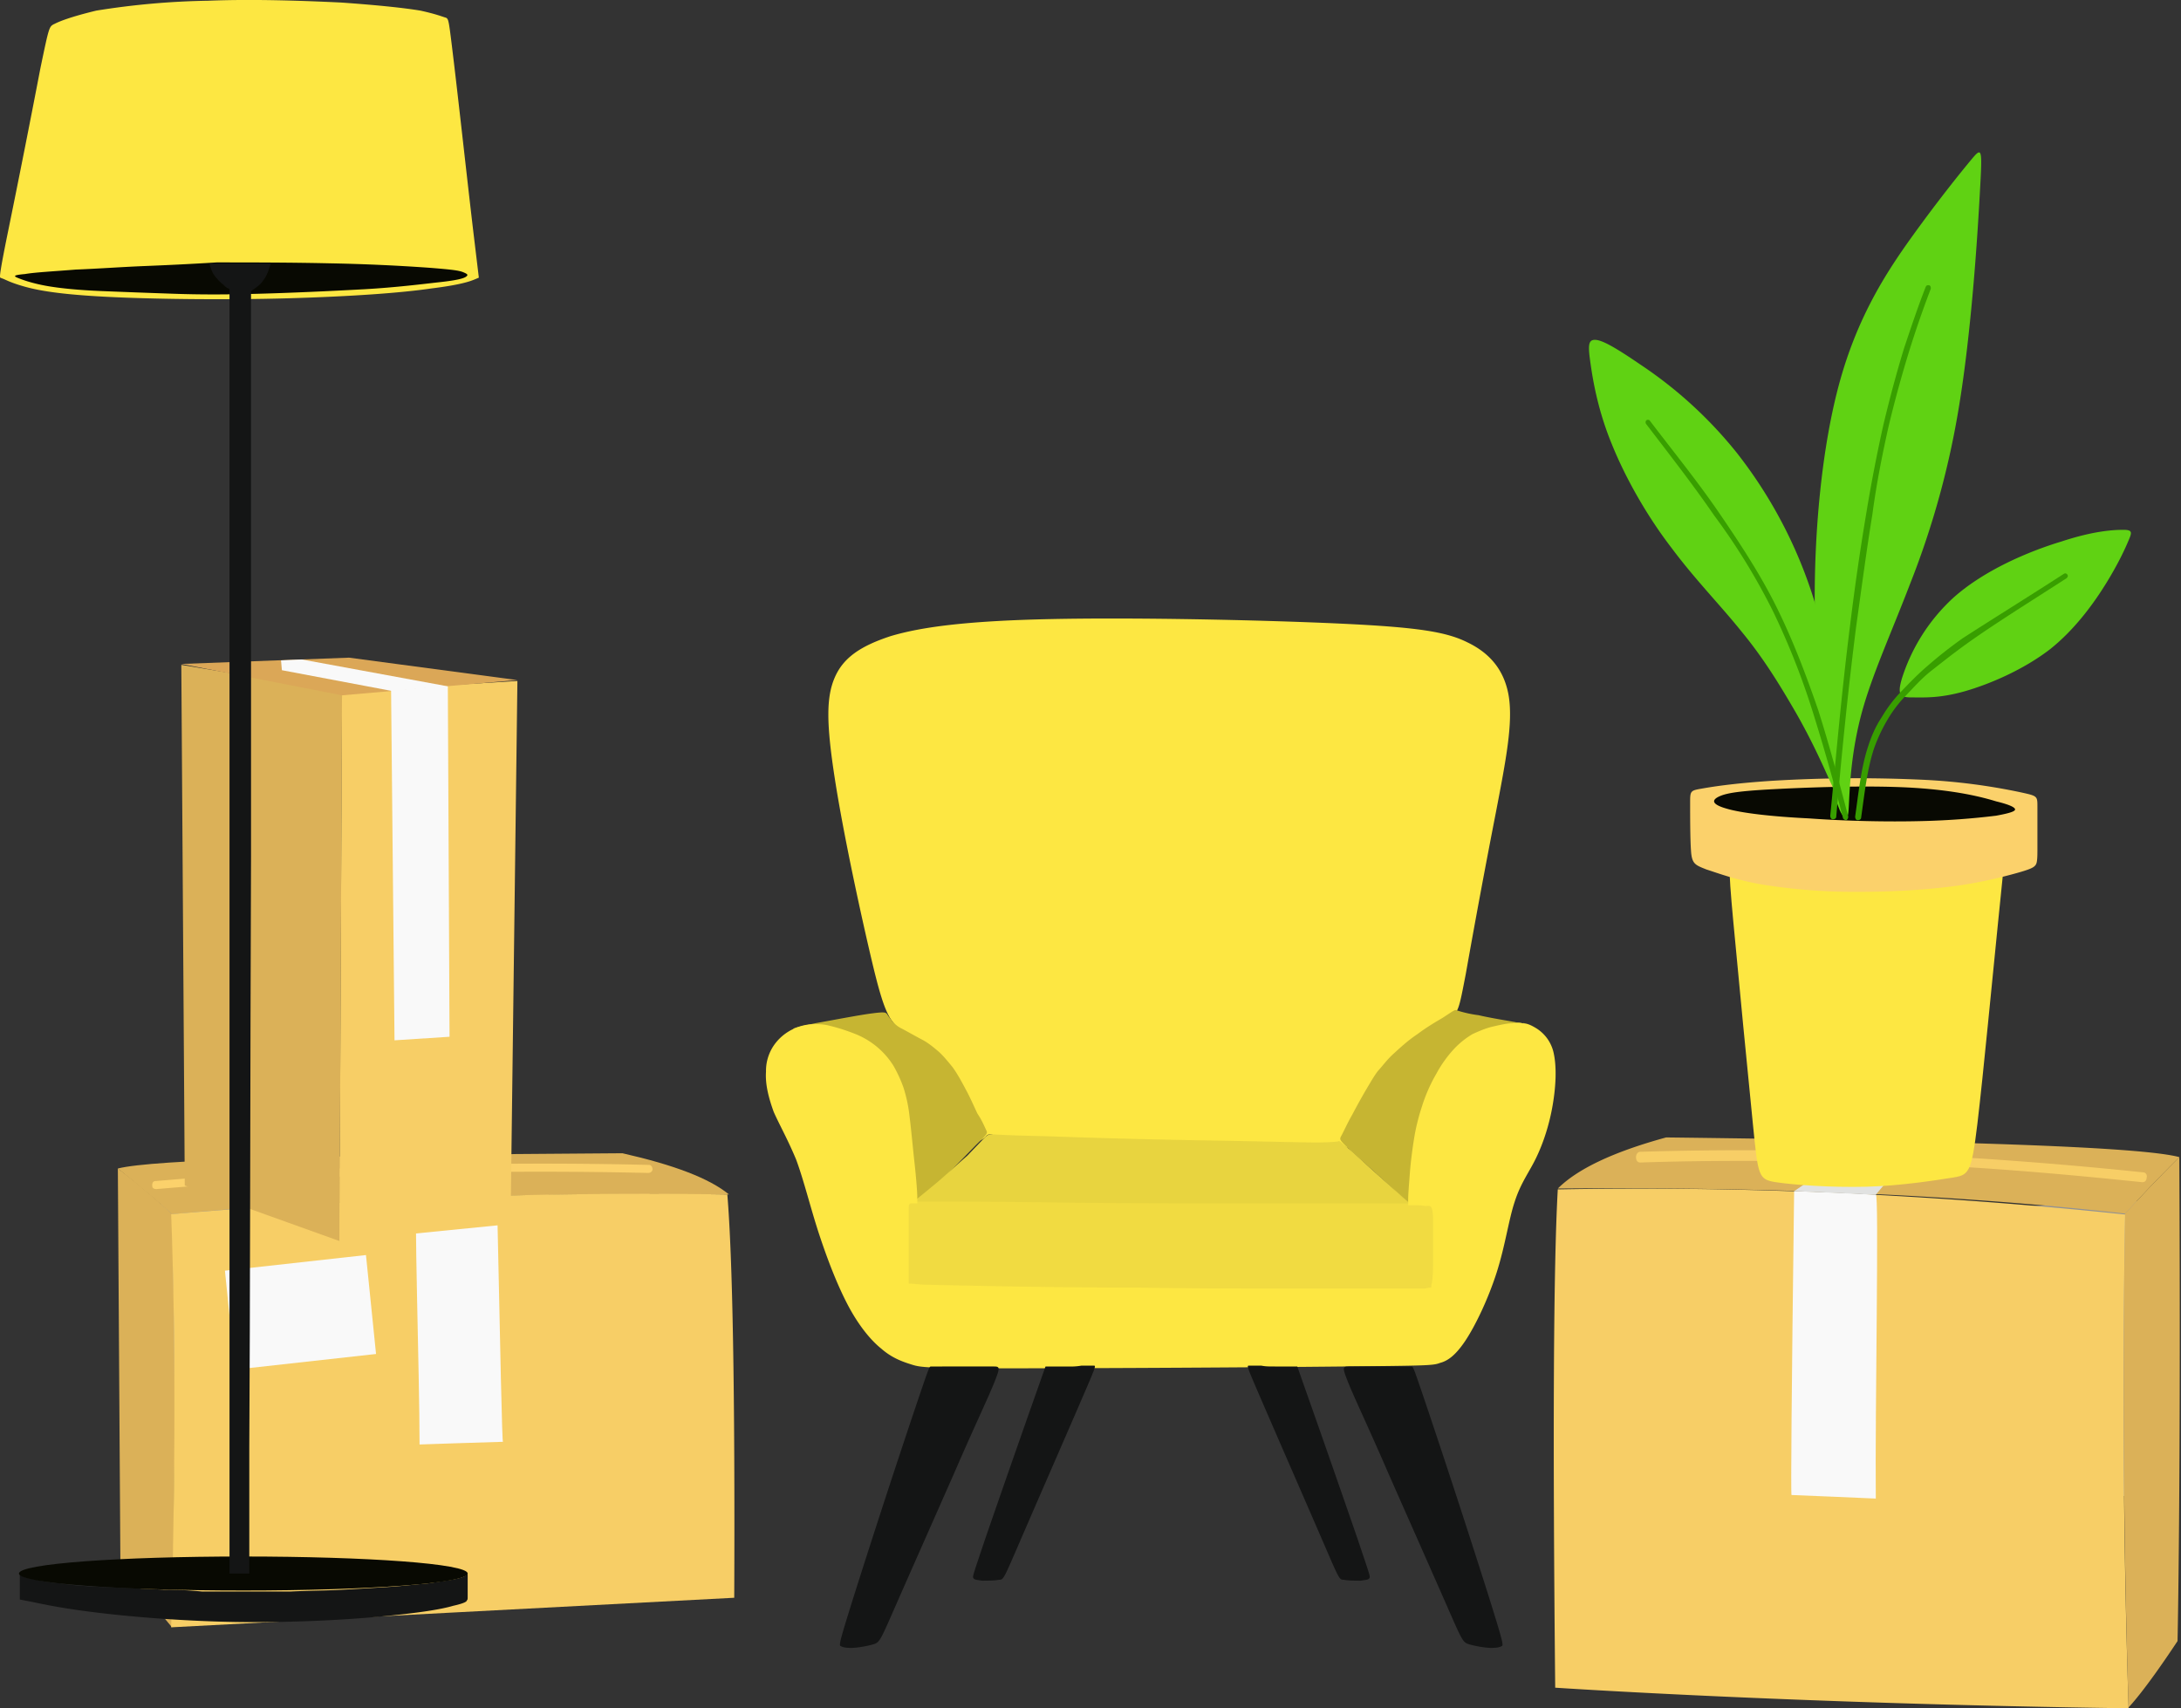 <svg width="60" height="47" fill="none" xmlns="http://www.w3.org/2000/svg"><rect width="100%" height="100%" fill="#333333" stroke="none"/><path fill-rule="evenodd" clip-rule="evenodd" d="M48.15 41.551l4.28.074-.33-8.358-4.28.024.33 8.26zm7.264-.271l4.28-.173-.33-8.087-4.281.197.331 8.063z" fill="#929293"/><path fill-rule="evenodd" clip-rule="evenodd" d="M59.955 31.836a44.416 44.416 0 00-1.49 1.554c-4.588-.518-9.767-.74-15.609-.69.544-.543 1.538-1.012 2.98-1.406 8.42.099 13.125.271 14.119.542z" fill="#DBB158"/><path fill-rule="evenodd" clip-rule="evenodd" d="M59.905 45.15c-.946 1.43-1.348 1.825-1.348 1.825a288.1 288.1 0 01-.094-13.585 44.61 44.61 0 011.49-1.554c.047 9-.048 13.315-.048 13.315z" fill="#DBB158"/><path fill-rule="evenodd" clip-rule="evenodd" d="M58.463 33.414A271.5 271.5 0 0058.558 47c-9.152-.123-15.774-.567-15.774-.567-.07-7.027-.047-11.613.071-13.709 5.226-.099 10.43.148 15.608.69zm-13.338-1.43c-.07 0-.118-.05-.118-.148 0-.074.047-.147.118-.147a90.23 90.23 0 016.835.049c2.294.098 4.635.27 7 .517.07 0 .118.074.094.148 0 .074-.047.123-.118.123-2.365-.246-4.682-.443-6.976-.517-2.318-.074-4.612-.099-6.835-.025z" fill="#F7CE66"/><path fill-rule="evenodd" clip-rule="evenodd" d="M49.357 32.773c.78.025 1.537.05 2.247.099.094-.099-.024 5.942 0 8.358 0 0-2.223-.098-2.318-.098-.023 0 0-2.786.071-8.359z" fill="#F9F9F9"/><path fill-rule="evenodd" clip-rule="evenodd" d="M51.602 32.872c-1.49-.074-2.246-.099-2.246-.099 1.347-.912 2.033-1.38 2.033-1.38.97.024 1.466.024 1.466.024a53.106 53.106 0 00-1.253 1.455z" fill="#E1E2E1"/><path fill-rule="evenodd" clip-rule="evenodd" d="M47.681 25.327c.142 1.529.402 4.216.544 5.622.142 1.405.142 1.504.639 1.578.496.074 1.513.148 2.483.123.946-.025 1.868-.172 2.341-.246.473-.074.544-.1.71-1.48.165-1.38.425-4.142.567-5.523.142-1.38.142-1.38.142-1.529 0-.148 0-.419-.236-.542-.237-.148-.734-.148-1.822-.148-1.087-.025-2.79-.05-3.807-.074-1.017-.024-1.372-.024-1.514.173-.189.172-.189.518-.047 2.046z" fill="#FDE742"/><path fill-rule="evenodd" clip-rule="evenodd" d="M46.945 23.922c.308.098.828.296 1.561.419a16.2 16.2 0 002.578.197c.922 0 1.82-.05 2.601-.148.78-.098 1.443-.271 1.798-.37.354-.098.449-.148.496-.197.048-.05.071-.099.071-.419v-1.208c0-.296 0-.296-.45-.395a16.725 16.725 0 00-2.648-.345 39.153 39.153 0 00-4.186.025c-1.135.074-1.702.172-1.986.222-.284.049-.284.074-.284.394s0 .986.024 1.307c.023.37.118.395.425.518z" fill="#FBD16B"/><path fill-rule="evenodd" clip-rule="evenodd" d="M47.49 22.245c.401.123 1.253.222 2.27.271 1.016.074 2.175.099 3.121.074a20.81 20.81 0 002.034-.148c.402-.074.52-.123.52-.172 0-.05-.118-.124-.52-.222-.402-.123-1.088-.296-2.223-.37-1.135-.074-2.696-.025-3.713.025-.993.049-1.419.098-1.655.197-.237.099-.26.222.165.345z" fill="#080902"/><path fill-rule="evenodd" clip-rule="evenodd" d="M50.398 21.58c-.19-.913-.45-2.713-.473-4.808-.024-2.096.189-4.463.685-6.263.497-1.8 1.278-3.008 1.987-3.995.71-.986 1.324-1.75 1.632-2.12.307-.37.307-.32.236.937-.07 1.282-.236 3.797-.567 5.819a23.497 23.497 0 01-1.348 4.906c-.52 1.357-1.04 2.49-1.325 3.526-.284 1.036-.33 1.948-.354 2.417-.024.468-.024.468-.095.468-.047.025-.166 0-.378-.888z" fill="#60D213"/><path fill-rule="evenodd" clip-rule="evenodd" d="M50.497 21.11c0-.788-.023-2.539-.472-4.19a12.62 12.62 0 00-2.247-4.464 11.7 11.7 0 00-2.672-2.44c-.686-.469-1.041-.666-1.23-.666-.19 0-.19.172-.118.666.07.493.212 1.306.59 2.219.38.937.97 1.972 1.633 2.835.662.888 1.347 1.578 1.939 2.318.59.715 1.04 1.454 1.442 2.145.402.69.71 1.356.899 1.775.19.42.236.592.236-.197zm1.816-2.415a5.105 5.105 0 011.419-2.244c.851-.764 2.081-1.282 2.98-1.553.898-.296 1.442-.321 1.702-.321s.237.074.142.296c-.094.222-.26.592-.59 1.134-.332.542-.852 1.282-1.562 1.85-.733.566-1.655.96-2.34 1.158-.687.197-1.112.173-1.42.173-.307 0-.473 0-.33-.493z" fill="#60D213"/><path fill-rule="evenodd" clip-rule="evenodd" d="M45.288 11.668c-.023-.025-.023-.074 0-.1a.07.07 0 01.095 0c.638.84 1.3 1.653 1.892 2.516.591.863 1.159 1.726 1.608 2.638.45.912.804 1.85 1.135 2.81.307.962.568 1.949.828 2.935 0 .05-.024.074-.048.099-.047 0-.07-.025-.094-.05a58.27 58.27 0 00-.828-2.91 20.307 20.307 0 00-1.111-2.81 17.493 17.493 0 00-1.608-2.614c-.592-.863-1.23-1.676-1.869-2.514z" fill="#389E00"/><path fill-rule="evenodd" clip-rule="evenodd" d="M52.976 7.895c.023-.049.047-.049.094-.049.047.025.047.05.047.099a28.1 28.1 0 00-.59 1.7 33.6 33.6 0 00-.568 2.072c-.166.74-.331 1.553-.45 2.441-.165 1.01-.307 2.096-.449 3.107-.236 1.873-.402 3.55-.544 5.202 0 .05-.047.074-.094.074-.048 0-.071-.05-.071-.099.165-1.676.307-3.353.544-5.227a70.17 70.17 0 01.449-3.106 43.66 43.66 0 01.473-2.441c.189-.79.378-1.48.567-2.096.19-.567.379-1.134.592-1.677zm3.806 7.89c.047-.024.07 0 .094.025.024.05 0 .074-.023.098-.994.642-1.987 1.258-2.744 1.8-.378.272-.685.518-.97.74-.283.222-.496.469-.709.69a3.496 3.496 0 00-.52.69 4.45 4.45 0 00-.355.765c-.189.567-.26 1.233-.354 1.899 0 .05-.048.074-.095.074s-.07-.05-.07-.099c.094-.666.165-1.356.354-1.923.094-.296.213-.567.378-.814a3.8 3.8 0 01.544-.715c.213-.222.45-.468.71-.69.283-.247.59-.493.97-.764.803-.518 1.797-1.135 2.79-1.776z" fill="#389E00"/><path fill-rule="evenodd" clip-rule="evenodd" d="M14.923 39.989l-4.21.074.261-6.756 4.21.025-.26 6.657zm-7.143-.222l-4.21-.123.284-6.534 4.186.148-.26 6.51z" fill="#929293"/><path fill-rule="evenodd" clip-rule="evenodd" d="M3.241 32.148c.639.518 1.135.937 1.49 1.258 4.493-.42 9.601-.592 15.325-.543-.544-.444-1.514-.813-2.933-1.134-8.277.05-12.912.173-13.882.42z" fill="#DBB158"/><path fill-rule="evenodd" clip-rule="evenodd" d="M3.312 43.046a238.978 238.978 0 001.42 1.726 227.65 227.65 0 000-11.366c-.474-.444-.97-.863-1.49-1.258l.07 10.898z" fill="#DBB158"/><path fill-rule="evenodd" clip-rule="evenodd" d="M4.709 33.406c.118 3.23.118 7.027 0 11.366l15.49-.813c.024-5.696-.047-9.395-.19-11.096a151.366 151.366 0 00-15.3.543z" fill="#F7CE66"/><path fill-rule="evenodd" clip-rule="evenodd" d="M17.833 32.271c.07 0 .118-.049.118-.098 0-.074-.047-.123-.095-.123a122.14 122.14 0 00-6.716.024c-2.27.074-4.54.222-6.858.42-.07 0-.095.048-.095.122s.048.099.119.099c2.317-.197 4.588-.345 6.858-.419 2.223-.074 4.47-.074 6.669-.025z" fill="#FBD16B"/><path fill-rule="evenodd" clip-rule="evenodd" d="M13.67 32.913c-.78.024-1.513.049-2.198.073-.095-.073.07 4.808.07 6.756 0 0 2.176-.074 2.294-.074-.023-.024-.07-2.268-.165-6.755z" fill="#F9F9F9"/><path fill-rule="evenodd" clip-rule="evenodd" d="M11.472 32.987l2.2-.074c-1.349-.74-2.01-1.135-2.01-1.135-.97.025-1.443.025-1.443.025.828.79 1.253 1.184 1.253 1.184z" fill="#E1E2E1"/><path d="M10.068 34.53l-3.88.43.277 2.722 3.88-.43-.277-2.722z" fill="#F9F9F9"/><path fill-rule="evenodd" clip-rule="evenodd" d="M9.34 34.145l-4.257-1.528-.095-14.325 4.423.74-.071 15.113z" fill="#DBB158"/><path fill-rule="evenodd" clip-rule="evenodd" d="M9.339 34.145l.07-15.114 4.825-.296-.189 14.942-4.706.468z" fill="#F7CE66"/><path fill-rule="evenodd" clip-rule="evenodd" d="M14.235 18.71l-4.824.42-4.423-.863 4.612-.173 4.635.617z" fill="#DBA757"/><path fill-rule="evenodd" clip-rule="evenodd" d="M12.32 18.883l-1.561.123.094 9.616 1.514-.098-.047-9.64zm-1.562.123l1.561-.123-4.02-.74-.568.025.024.271 3.003.567z" fill="#F9F9F9"/><path fill-rule="evenodd" clip-rule="evenodd" d="M24.006 26.526c-.307-1.283-.804-3.576-1.04-5.104-.237-1.529-.237-2.244 0-2.786.236-.543.709-.863 1.537-1.135.827-.246 2.057-.419 4.398-.468 2.342-.05 5.818.025 7.946.123 2.129.099 2.933.222 3.524.518.615.296 1.017.764 1.135 1.48.118.739-.07 1.725-.355 3.205a261.36 261.36 0 00-.827 4.438c-.19.986-.19.986-.426 1.257-.236.272-.733.839-1.182 1.504-.45.69-.852 1.48-1.16 1.825-.307.32-.496.197-.614.123-.095-.074-.095-.074-1.372-.024-1.277.049-3.83.172-5.439.123-1.608-.025-2.27-.222-2.601-.32-.331-.1-.331-.1-.426 0-.095.073-.26.246-.497-.124-.236-.37-.543-1.233-.898-1.8s-.71-.814-.97-1.06c-.284-.247-.426-.493-.733-1.775z" fill="#FDE742"/><path fill-rule="evenodd" clip-rule="evenodd" d="M27.128 31.087c.047.099.047.099-.284.42-.307.32-.946.96-1.253 1.306-.307.345-.331.37-.331.37s-.024 0-.118-.395c-.095-.419-.237-1.257-.45-1.898-.212-.641-.425-1.11-.662-1.43-.236-.32-.496-.543-.828-.69-.33-.173-.756-.296-1.016-.37-.26-.074-.331-.074-.355-.074h.024s-.048 0-.024-.025.142-.05.591-.148c.426-.074 1.183-.222 1.56-.271.38-.05.38-.025.427.024.023.05.094.124.142.198a.81.81 0 00.26.197c.142.074.354.197.544.296.189.098.33.222.449.32.142.124.26.271.402.444.142.197.26.42.378.641.119.222.213.444.308.641.118.173.189.345.236.444zm10.499-1.183c-.118.197-.284.493-.426.764-.142.246-.236.468-.307.592-.047.098-.047.098.26.394.331.296.97.863 1.277 1.159.331.296.331.32.355.32l.142-.295c.118-.296.378-.888.804-1.603.425-.715 1.017-1.529 1.348-2.071.33-.543.378-.814.473-.937.118-.123.284-.099.355-.074.07 0 .047 0-.19-.025-.26-.05-.733-.123-1.04-.197a3.23 3.23 0 01-.568-.123c-.07-.025-.07-.025-.118 0-.047.024-.118.074-.307.197-.166.099-.426.247-.686.444-.26.172-.473.37-.662.542-.19.173-.308.345-.426.469-.095.123-.166.246-.284.444z" fill="#C6B532"/><path fill-rule="evenodd" clip-rule="evenodd" d="M25.708 32.591c-.355.296-.757.617-.851.69-.095.1.141-.024 2.6-.024 2.437 0 7.072.098 9.342.098 2.247 0 2.129-.123 2.081-.172-.07-.05-.07-.05-.236-.197l-.828-.74c-.331-.296-.638-.592-.804-.715-.166-.148-.166-.148-.213-.123-.047 0-.165.024-.591.024-.45 0-1.23-.024-2.672-.05a236.546 236.546 0 01-4.777-.122c-1.183-.025-1.372-.05-1.467-.05-.094 0-.094 0-.189.074l-.497.518c-.26.222-.543.493-.898.79z" fill="#E8D43F"/><path fill-rule="evenodd" clip-rule="evenodd" d="M24.784 33.7c0 .37.024 1.085.024 1.43v.37s0 .025.804.05c.804.024 2.389.049 4.848.049 2.46.025 5.818.05 7.497.05 1.679 0 1.703 0 1.703-.025.023-.025.047-.099.047-.518 0-.395 0-1.134-.024-1.529-.023-.394-.047-.444-.189-.444-.142-.024-.426-.024-1.56-.024H32.54c-2.294 0-4.871-.05-6.196-.05H24.88c-.047 0-.095 0-.095.025-.023.025-.023.05-.023.099 0 .074 0 .148.023.517z" fill="#F1DB41"/><path fill-rule="evenodd" clip-rule="evenodd" d="M39.425 33.479v1.257c0 .37-.024.543-.048.617 0 .073 0 .073-.047.073-.024 0-.095.025-.142.025h-4.091c-1.206 0-2.294 0-3.737-.025-1.466 0-3.31-.024-4.446-.049-1.135-.025-1.537-.025-1.726-.05-.19-.024-.19 0-.19-.024v-2.022c0-.098 0-.123.024-.148 0-.024.024-.024.048-.024h.165v-.148c0-.148-.023-.469-.07-.912-.048-.42-.095-.962-.143-1.332a3.994 3.994 0 00-.165-.789 3.59 3.59 0 00-.284-.616 2.189 2.189 0 00-1.04-.863 5.319 5.319 0 00-.686-.222c-.19-.05-.308-.05-.45-.05a1.35 1.35 0 00-.496.1 1.34 1.34 0 00-.544.394 1.24 1.24 0 00-.284.813c-.024.345.07.715.213 1.11.165.37.378.74.615 1.307.212.567.402 1.356.638 2.07.237.716.497 1.382.78 1.924.284.542.616.962.923 1.208.307.271.615.37.851.444.237.074.426.099 2.744.099 2.317 0 6.787-.025 9.104-.05 2.318-.024 2.483-.024 2.673-.098.189-.05.402-.173.686-.592.283-.42.638-1.159.875-1.899.236-.74.33-1.454.496-1.947.166-.518.402-.814.591-1.209.19-.394.355-.887.45-1.43.094-.542.118-1.085.023-1.48a1.066 1.066 0 00-.496-.665c-.166-.099-.26-.123-.355-.123-.095-.025-.142-.025-.284 0-.142 0-.355.05-.567.099-.19.049-.355.123-.52.197a2.32 2.32 0 00-.497.394 3.338 3.338 0 00-.497.69 4.438 4.438 0 00-.402.913 5.743 5.743 0 00-.213.863c-.047.296-.094.641-.118.961-.024.321-.047.592-.047.74v.148h.094c.095 0 .284 0 .379.025.165-.025.189 0 .212.296z" fill="#FDE742"/><path fill-rule="evenodd" clip-rule="evenodd" d="M25.92 37.596h-.308c-.048 0-.048 0-.473 1.258a315.803 315.803 0 00-1.656 5.079c-.402 1.282-.402 1.331-.355 1.356.048.025.119.05.284.05.166 0 .45-.05.615-.1.166-.049.19-.098.568-.961.378-.863 1.111-2.515 1.655-3.748.544-1.257.946-2.096 1.112-2.515.165-.419.142-.419-.048-.419H25.92zm3.457 0h-.615l-.331.937a665.37 665.37 0 00-1.325 3.797c-.33.986-.354 1.036-.33 1.085.023.05.094.05.236.074.142 0 .354 0 .473-.025.118 0 .118 0 .544-.986.425-.986 1.277-2.934 1.702-3.92.426-.986.426-.986.355-.986h-.331a1.767 1.767 0 01-.378.024zm9.146 0h.307c.048 0 .048 0 .473 1.258a314.809 314.809 0 011.656 5.079c.402 1.282.402 1.331.355 1.356-.048.025-.119.05-.284.05-.166 0-.45-.05-.615-.1-.166-.049-.19-.098-.568-.961-.378-.863-1.111-2.515-1.655-3.748-.544-1.257-.946-2.096-1.112-2.515-.165-.419-.142-.419.048-.419h1.395zm-3.449 0h.615l.33.937c.332.937.994 2.836 1.325 3.797.331.986.355 1.036.331 1.085-.023.05-.094.05-.236.074-.142 0-.355 0-.473-.025-.119 0-.119 0-.544-.986-.426-.986-1.277-2.934-1.703-3.92-.426-.986-.426-.986-.355-.986h.331c.119.024.213.024.379.024zm-30.58 6.14c-.496-.025-1.159-.05-1.679-.074-.52-.025-.851-.05-1.159-.099A4.096 4.096 0 01.9 43.44a.886.886 0 01-.284-.074.293.293 0 01-.071-.05v.692l.26.05c.26.049.757.172 1.75.295.97.124 2.436.247 3.902.272 1.466.024 2.956-.05 3.997-.148 1.064-.099 1.679-.198 2.01-.296.331-.074.378-.123.378-.148.024-.025.024-.025.024-.148v-.468c0-.124 0-.124-.024-.1a.25.25 0 01-.118.075c-.07.025-.165.05-.307.074-.142.024-.331.05-.639.098-.307.025-.71.074-1.111.099-.402.025-.78.05-1.23.074-.45.025-.922.025-1.443.05H5.558c-.283-.025-.59-.05-1.064-.05z" fill="#141515"/><path fill-rule="evenodd" clip-rule="evenodd" d="M6.694 43.76c3.405 0 6.172-.197 6.172-.468s-2.767-.468-6.172-.468c-3.406 0-6.173.197-6.173.468 0 .27 2.767.468 6.173.468z" fill="#080902"/><path fill-rule="evenodd" clip-rule="evenodd" d="M1.49.661c-.14.074-.14.074-.377 1.209a387.288 387.288 0 01-.899 4.536C-.023 7.566.001 7.59.001 7.615c0 .024 0 .024.07.049.072.025.19.099.52.197.332.099.852.222 2.177.296 1.3.074 3.405.099 5.155.05 1.75-.05 3.122-.149 3.95-.272.803-.099 1.064-.197 1.182-.246l.118-.05-.142-1.183c-.142-1.184-.402-3.55-.544-4.734-.142-1.184-.142-1.184-.213-1.233-.094-.025-.26-.099-.709-.197C11.115.218 10.43.144 9.389.07 8.35.02 6.977-.03 5.724.02a21.404 21.404 0 00-3.075.272c-.71.172-1.017.296-1.158.37z" fill="#FDE742"/><path fill-rule="evenodd" clip-rule="evenodd" d="M3.997 7.319c-.615.024-1.3.074-1.915.098-.615.05-1.112.074-1.396.123-.283.025-.33.05-.212.099.118.05.378.148.78.222.402.074.946.123 1.537.147.615.025 1.277.05 1.987.074.71.025 1.442.025 2.34 0 .9-.024 1.987-.074 2.886-.123.899-.05 1.655-.148 2.105-.197.45-.05.638-.098.71-.148.07-.049.046-.074-.072-.123-.118-.05-.307-.074-.922-.123a52.637 52.637 0 00-2.743-.123C7.97 7.22 6.812 7.22 5.96 7.22c-.828.05-1.348.074-1.963.099z" fill="#080902"/><path fill-rule="evenodd" clip-rule="evenodd" d="M6.906 23.543V8.01l.07-.05c.072-.049.19-.122.284-.27.095-.124.142-.296.166-.37l.024-.074H5.818c-.047 0-.047 0-.047.05.023.048.047.172.118.27.07.099.189.222.26.271.07.074.118.1.142.1l.023.024v35.332h.544v-3.476c.024-3.452.024-10.38.048-16.273z" fill="#141515"/></svg>